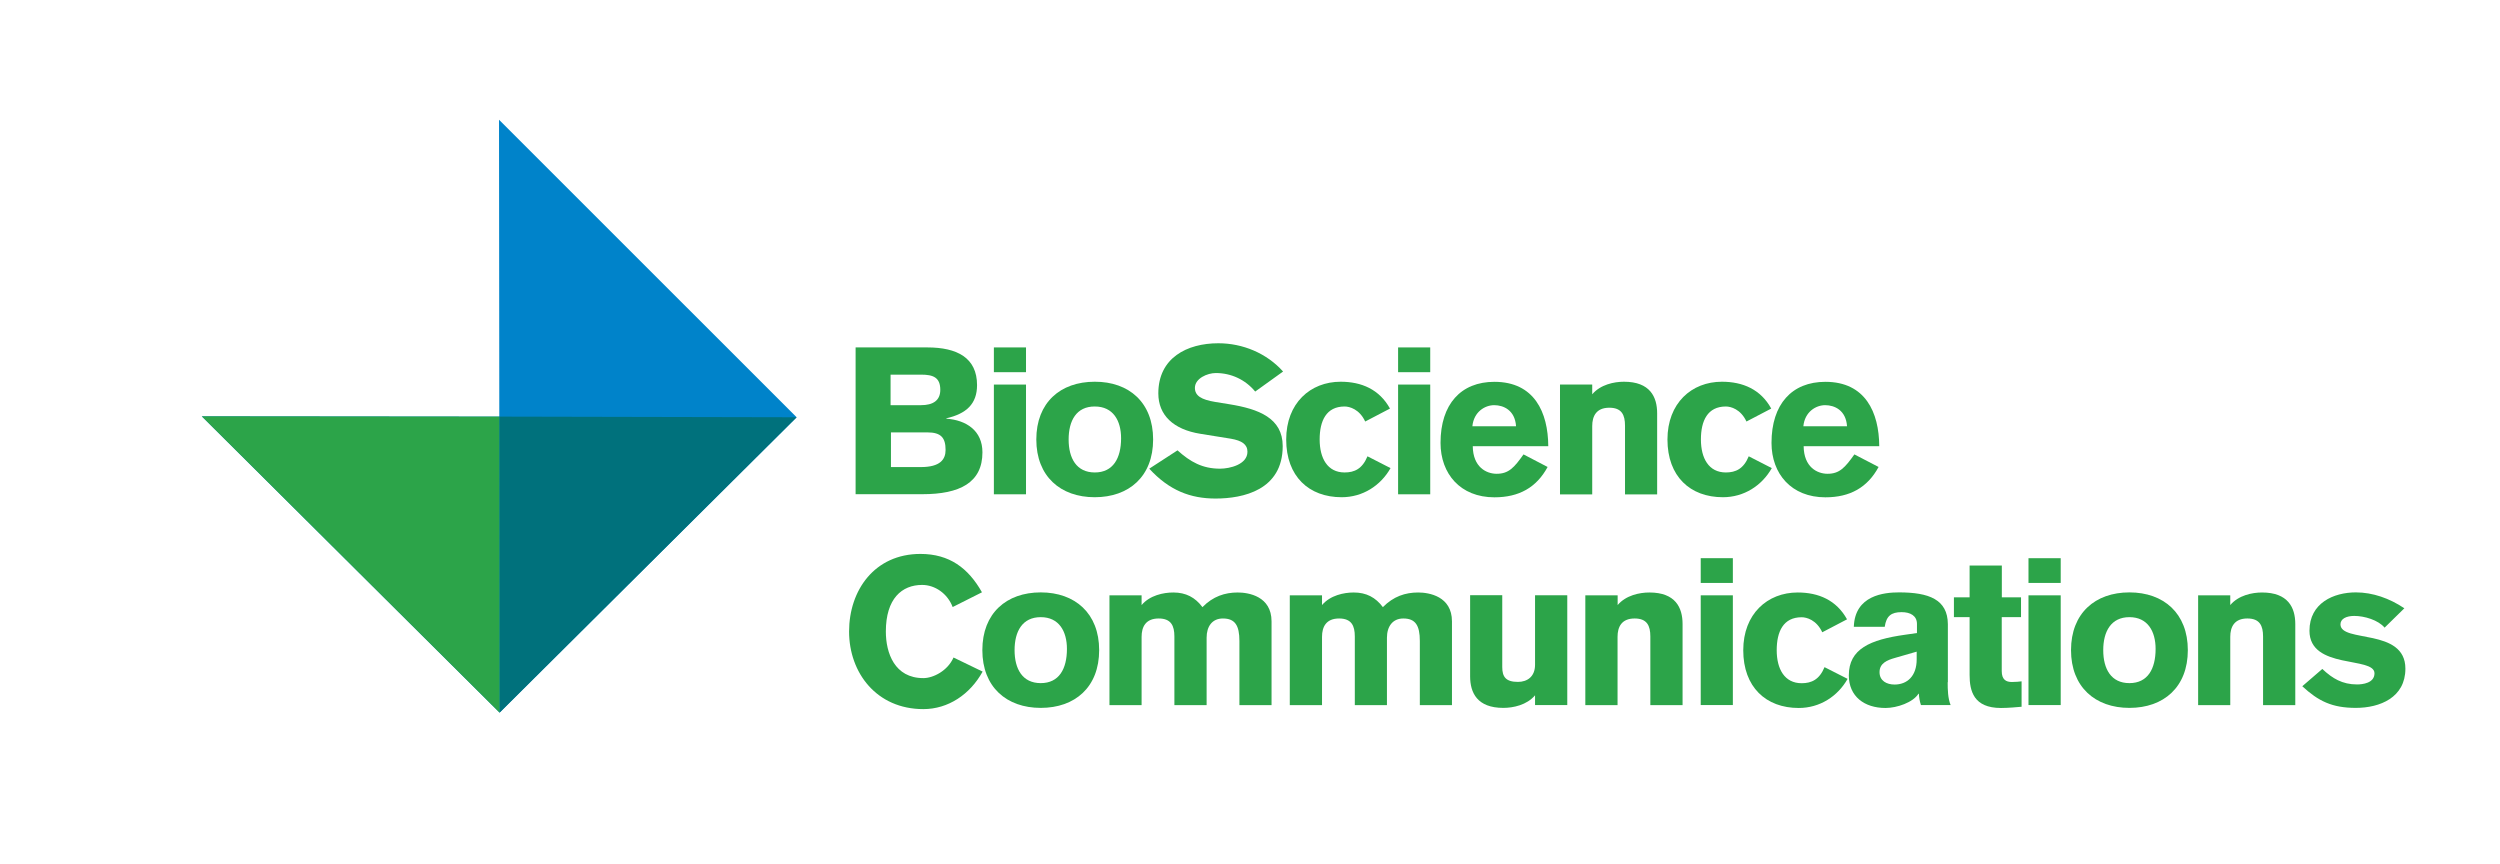 <?xml version="1.0" encoding="utf-8"?>
<!-- Generator: Adobe Illustrator 23.0.3, SVG Export Plug-In . SVG Version: 6.00 Build 0)  -->
<svg version="1.1" id="Layer_1" xmlns="http://www.w3.org/2000/svg" xmlns:xlink="http://www.w3.org/1999/xlink" x="0px" y="0px"
	 viewBox="0 0 264.52 91.4" style="enable-background:new 0 0 264.52 91.4;" xml:space="preserve">
<style type="text/css">
	.st0{fill:#0083CA;}
	.st1{fill:#2CA449;}
	.st2{fill:#00717C;}
</style>
<g>
	<polygon class="st0" points="21.35,44.05 52.83,44.08 52.8,12.67 84.29,44.15 52.86,75.4 	"/>
	<g>
		<path class="st1" d="M90.52,36.76h7.6c3.14,0,5.26,1.09,5.26,3.99c0,1.99-1.14,3.03-3.25,3.51v0.04c2.12,0.15,3.82,1.27,3.82,3.56
			c0,3.21-2.4,4.43-6.35,4.43h-7.07V36.76z M94.23,42.87h3.23c1.24,0,2.03-0.48,2.03-1.62c0-1.31-0.74-1.61-2.03-1.61h-3.23V42.87z
			 M94.27,49.42h3.16c2.05,0,2.62-0.81,2.62-1.81c0-1.29-0.48-1.86-1.92-1.86h-3.86V49.42"/>
		<path class="st1" d="M105.16,36.76h3.4v2.62h-3.4V36.76z M105.16,40.69h3.4V52.3h-3.4V40.69z"/>
		<path class="st1" d="M122.01,46.5c0,3.91-2.55,6.11-6.18,6.11c-3.62,0-6.18-2.21-6.18-6.11c0-3.91,2.55-6.11,6.18-6.11
			C119.46,40.38,122.01,42.59,122.01,46.5 M113.07,46.5c0,1.99,0.83,3.49,2.77,3.49c1.94,0,2.78-1.51,2.78-3.62
			c0-1.85-0.83-3.36-2.78-3.36C113.89,43,113.07,44.51,113.07,46.5"/>
		<path class="st1" d="M124.59,47.65c1.35,1.22,2.64,1.94,4.5,1.94c1.03,0,2.9-0.44,2.9-1.79c0-0.78-0.59-1.18-1.75-1.38l-3.23-0.52
			c-2.88-0.46-4.45-1.99-4.45-4.28c0-3.75,3.03-5.3,6.35-5.3c2.58,0,5.11,1.05,6.85,2.99l-2.95,2.12c-1.03-1.25-2.53-1.96-4.17-1.96
			c-0.89,0-2.21,0.57-2.21,1.57c0,0.83,0.68,1.25,2.16,1.49l1.48,0.24c3.1,0.5,5.65,1.46,5.65,4.43c0,4.67-4.21,5.55-7.11,5.55
			c-2.64,0-4.89-0.85-7.01-3.16L124.59,47.65"/>
		<path class="st1" d="M144.45,44.6c-0.61-1.31-1.66-1.59-2.18-1.59c-1.94,0-2.64,1.51-2.64,3.49c0,1.99,0.83,3.49,2.64,3.49
			c1.05,0,1.88-0.39,2.42-1.71l2.44,1.25c-1.05,1.86-2.95,3.08-5.17,3.08c-3.47,0-5.87-2.2-5.87-6.11c0-3.84,2.55-6.11,5.76-6.11
			c2.21,0,4.1,0.81,5.22,2.84L144.45,44.6"/>
		<path class="st1" d="M147.93,36.76h3.4v2.62h-3.4V36.76z M147.93,40.69h3.4V52.3h-3.4V40.69z"/>
		<path class="st1" d="M155.83,47.2c0.02,2.23,1.44,2.93,2.53,2.93c1.27,0,1.86-0.66,2.84-2.05l2.55,1.33
			c-1.18,2.18-3.03,3.21-5.63,3.21c-3.6,0-5.7-2.49-5.7-5.76c0-4.1,2.16-6.46,5.7-6.46c4.23,0,5.68,3.23,5.7,6.81H155.83z
			 M160.41,45.1c-0.11-1.7-1.33-2.23-2.31-2.23c-0.98,0-2.16,0.7-2.31,2.23H160.41"/>
		<path class="st1" d="M165.06,40.69h3.41v1.03c0.87-1.03,2.31-1.33,3.36-1.33c2.75,0,3.51,1.6,3.51,3.34v8.58h-3.4v-7.27
			c0-1.14-0.35-1.9-1.66-1.9c-1.38,0-1.81,0.89-1.81,1.94v7.23h-3.41V40.69"/>
		<path class="st1" d="M184.79,44.6c-0.61-1.31-1.66-1.59-2.18-1.59c-1.94,0-2.64,1.51-2.64,3.49c0,1.99,0.83,3.49,2.64,3.49
			c1.05,0,1.88-0.39,2.42-1.71l2.44,1.25c-1.05,1.86-2.95,3.08-5.17,3.08c-3.47,0-5.87-2.2-5.87-6.11c0-3.84,2.55-6.11,5.76-6.11
			c2.21,0,4.11,0.81,5.22,2.84L184.79,44.6"/>
		<path class="st1" d="M190.84,47.2c0.02,2.23,1.44,2.93,2.53,2.93c1.27,0,1.85-0.66,2.84-2.05l2.56,1.33
			c-1.18,2.18-3.03,3.21-5.63,3.21c-3.6,0-5.7-2.49-5.7-5.76c0-4.1,2.16-6.46,5.7-6.46c4.23,0,5.68,3.23,5.7,6.81H190.84z
			 M195.43,45.1c-0.11-1.7-1.33-2.23-2.31-2.23c-0.98,0-2.16,0.7-2.31,2.23H195.43"/>
		<path class="st1" d="M100.8,64.23c-0.55-1.44-1.88-2.34-3.23-2.34c-2.14,0-3.84,1.44-3.84,4.93c0,2.27,0.92,4.93,3.97,4.93
			c1.05,0,2.58-0.78,3.19-2.18l3.08,1.49c-1.33,2.42-3.65,3.97-6.27,3.97c-4.95,0-7.86-3.84-7.86-8.21c0-4.37,2.7-8.21,7.55-8.21
			c3.06,0,5.06,1.49,6.51,4.06L100.8,64.23"/>
		<path class="st1" d="M116.3,68.79c0,3.91-2.55,6.11-6.18,6.11c-3.62,0-6.18-2.21-6.18-6.11c0-3.91,2.55-6.11,6.18-6.11
			C113.74,62.68,116.3,64.89,116.3,68.79 M107.35,68.79c0,1.99,0.83,3.49,2.77,3.49c1.94,0,2.77-1.51,2.77-3.62
			c0-1.85-0.83-3.36-2.77-3.36C108.17,65.3,107.35,66.81,107.35,68.79"/>
		<path class="st1" d="M117.39,62.99h3.4v1.03c0.87-1.03,2.31-1.33,3.36-1.33c1.33,0,2.31,0.52,3.08,1.55
			c1.11-1.14,2.38-1.55,3.73-1.55c1.14,0,3.58,0.39,3.58,3.06v8.86h-3.4v-6.79c0-1.64-0.46-2.38-1.75-2.38
			c-1.14,0-1.72,0.85-1.72,2.03v7.14h-3.41v-7.27c0-1.13-0.35-1.9-1.66-1.9c-1.38,0-1.81,0.89-1.81,1.94v7.23h-3.4V62.99"/>
		<path class="st1" d="M136.47,62.99h3.41v1.03c0.87-1.03,2.31-1.33,3.36-1.33c1.33,0,2.31,0.52,3.08,1.55
			c1.12-1.14,2.38-1.55,3.73-1.55c1.14,0,3.58,0.39,3.58,3.06v8.86h-3.4v-6.79c0-1.64-0.46-2.38-1.75-2.38
			c-1.13,0-1.73,0.85-1.73,2.03v7.14h-3.4v-7.27c0-1.13-0.35-1.9-1.66-1.9c-1.38,0-1.81,0.89-1.81,1.94v7.23h-3.41V62.99"/>
		<path class="st1" d="M165.83,74.6h-3.41v-1.03c-0.87,1.03-2.31,1.33-3.36,1.33c-2.75,0-3.51-1.59-3.51-3.34v-8.58h3.4v7.6
			c0,1.03,0.37,1.57,1.66,1.57c0.98,0,1.81-0.55,1.81-1.81v-7.36h3.41V74.6"/>
		<path class="st1" d="M167.75,62.99h3.41v1.03c0.87-1.03,2.31-1.33,3.36-1.33c2.75,0,3.51,1.59,3.51,3.34v8.58h-3.41v-7.27
			c0-1.13-0.35-1.9-1.66-1.9c-1.38,0-1.81,0.89-1.81,1.94v7.23h-3.41V62.99"/>
		<path class="st1" d="M179.95,59.06h3.4v2.62h-3.4V59.06z M179.95,62.99h3.4V74.6h-3.4V62.99z"/>
		<path class="st1" d="M192.81,66.9c-0.61-1.31-1.66-1.59-2.18-1.59c-1.94,0-2.64,1.51-2.64,3.49c0,1.99,0.83,3.49,2.64,3.49
			c1.05,0,1.88-0.39,2.42-1.7l2.44,1.24c-1.05,1.86-2.95,3.08-5.17,3.08c-3.47,0-5.87-2.21-5.87-6.11c0-3.84,2.55-6.11,5.76-6.11
			c2.21,0,4.1,0.81,5.22,2.84L192.81,66.9"/>
		<path class="st1" d="M206.08,72.18c0,0.81,0.02,1.7,0.31,2.42h-3.14c-0.13-0.39-0.2-0.81-0.22-1.2h-0.04
			c-0.57,0.92-2.27,1.51-3.49,1.51c-2.23,0-3.88-1.22-3.88-3.45c0-2.8,2.25-3.78,5.96-4.3l1.25-0.18v-0.96
			c0-0.87-0.7-1.25-1.62-1.25c-1.09,0-1.62,0.39-1.79,1.55h-3.27c0.11-3.34,3.21-3.64,4.78-3.64c3.16,0,5.15,0.74,5.17,3.36V72.18z
			 M202.8,68.95l-2.29,0.66c-0.85,0.24-1.64,0.57-1.64,1.51c0,0.92,0.76,1.31,1.59,1.31c1.33,0,2.34-0.89,2.34-2.66V68.95"/>
		<path class="st1" d="M213.83,65.3h-2.03V71c0,0.92,0.46,1.16,1.07,1.16c0.37,0,0.85-0.04,1.03-0.07v2.69
			c-0.44,0.04-1.44,0.13-2.18,0.13c-2.9,0-3.32-1.81-3.32-3.49V65.3h-1.66v-2.1h1.66v-3.36h3.41v3.36h2.03V65.3"/>
		<path class="st1" d="M214.63,59.06h3.41v2.62h-3.41V59.06z M214.63,62.99h3.41V74.6h-3.41V62.99z"/>
		<path class="st1" d="M231.49,68.79c0,3.91-2.55,6.11-6.18,6.11c-3.62,0-6.18-2.21-6.18-6.11c0-3.91,2.56-6.11,6.18-6.11
			C228.93,62.68,231.49,64.89,231.49,68.79 M222.54,68.79c0,1.99,0.83,3.49,2.77,3.49c1.94,0,2.77-1.51,2.77-3.62
			c0-1.85-0.83-3.36-2.77-3.36C223.37,65.3,222.54,66.81,222.54,68.79"/>
		<path class="st1" d="M232.58,62.99h3.4v1.03c0.87-1.03,2.31-1.33,3.36-1.33c2.75,0,3.52,1.59,3.52,3.34v8.58h-3.41v-7.27
			c0-1.13-0.35-1.9-1.66-1.9c-1.38,0-1.81,0.89-1.81,1.94v7.23h-3.4V62.99"/>
		<path class="st1" d="M252.31,66.41c-0.68-0.81-2.14-1.24-3.21-1.24c-0.85,0-1.46,0.31-1.46,0.89c0,1.99,6.87,0.35,6.87,4.69
			c0,3.06-2.7,4.15-5.24,4.15c-2.53,0-3.97-0.72-5.67-2.29l2.12-1.83c1.05,1,2.12,1.64,3.67,1.64c0.57,0,1.85-0.13,1.85-1.18
			c0-1.81-6.88-0.37-6.88-4.5c0-2.93,2.55-4.06,4.91-4.06c1.79,0,3.56,0.63,5.13,1.68L252.31,66.41"/>
		<polygon class="st2" points="52.83,44.08 84.29,44.15 52.86,75.4 		"/>
		<polygon class="st1" points="21.35,44.05 52.83,44.08 52.86,75.4 		"/>
	</g>
</g>
</svg>
